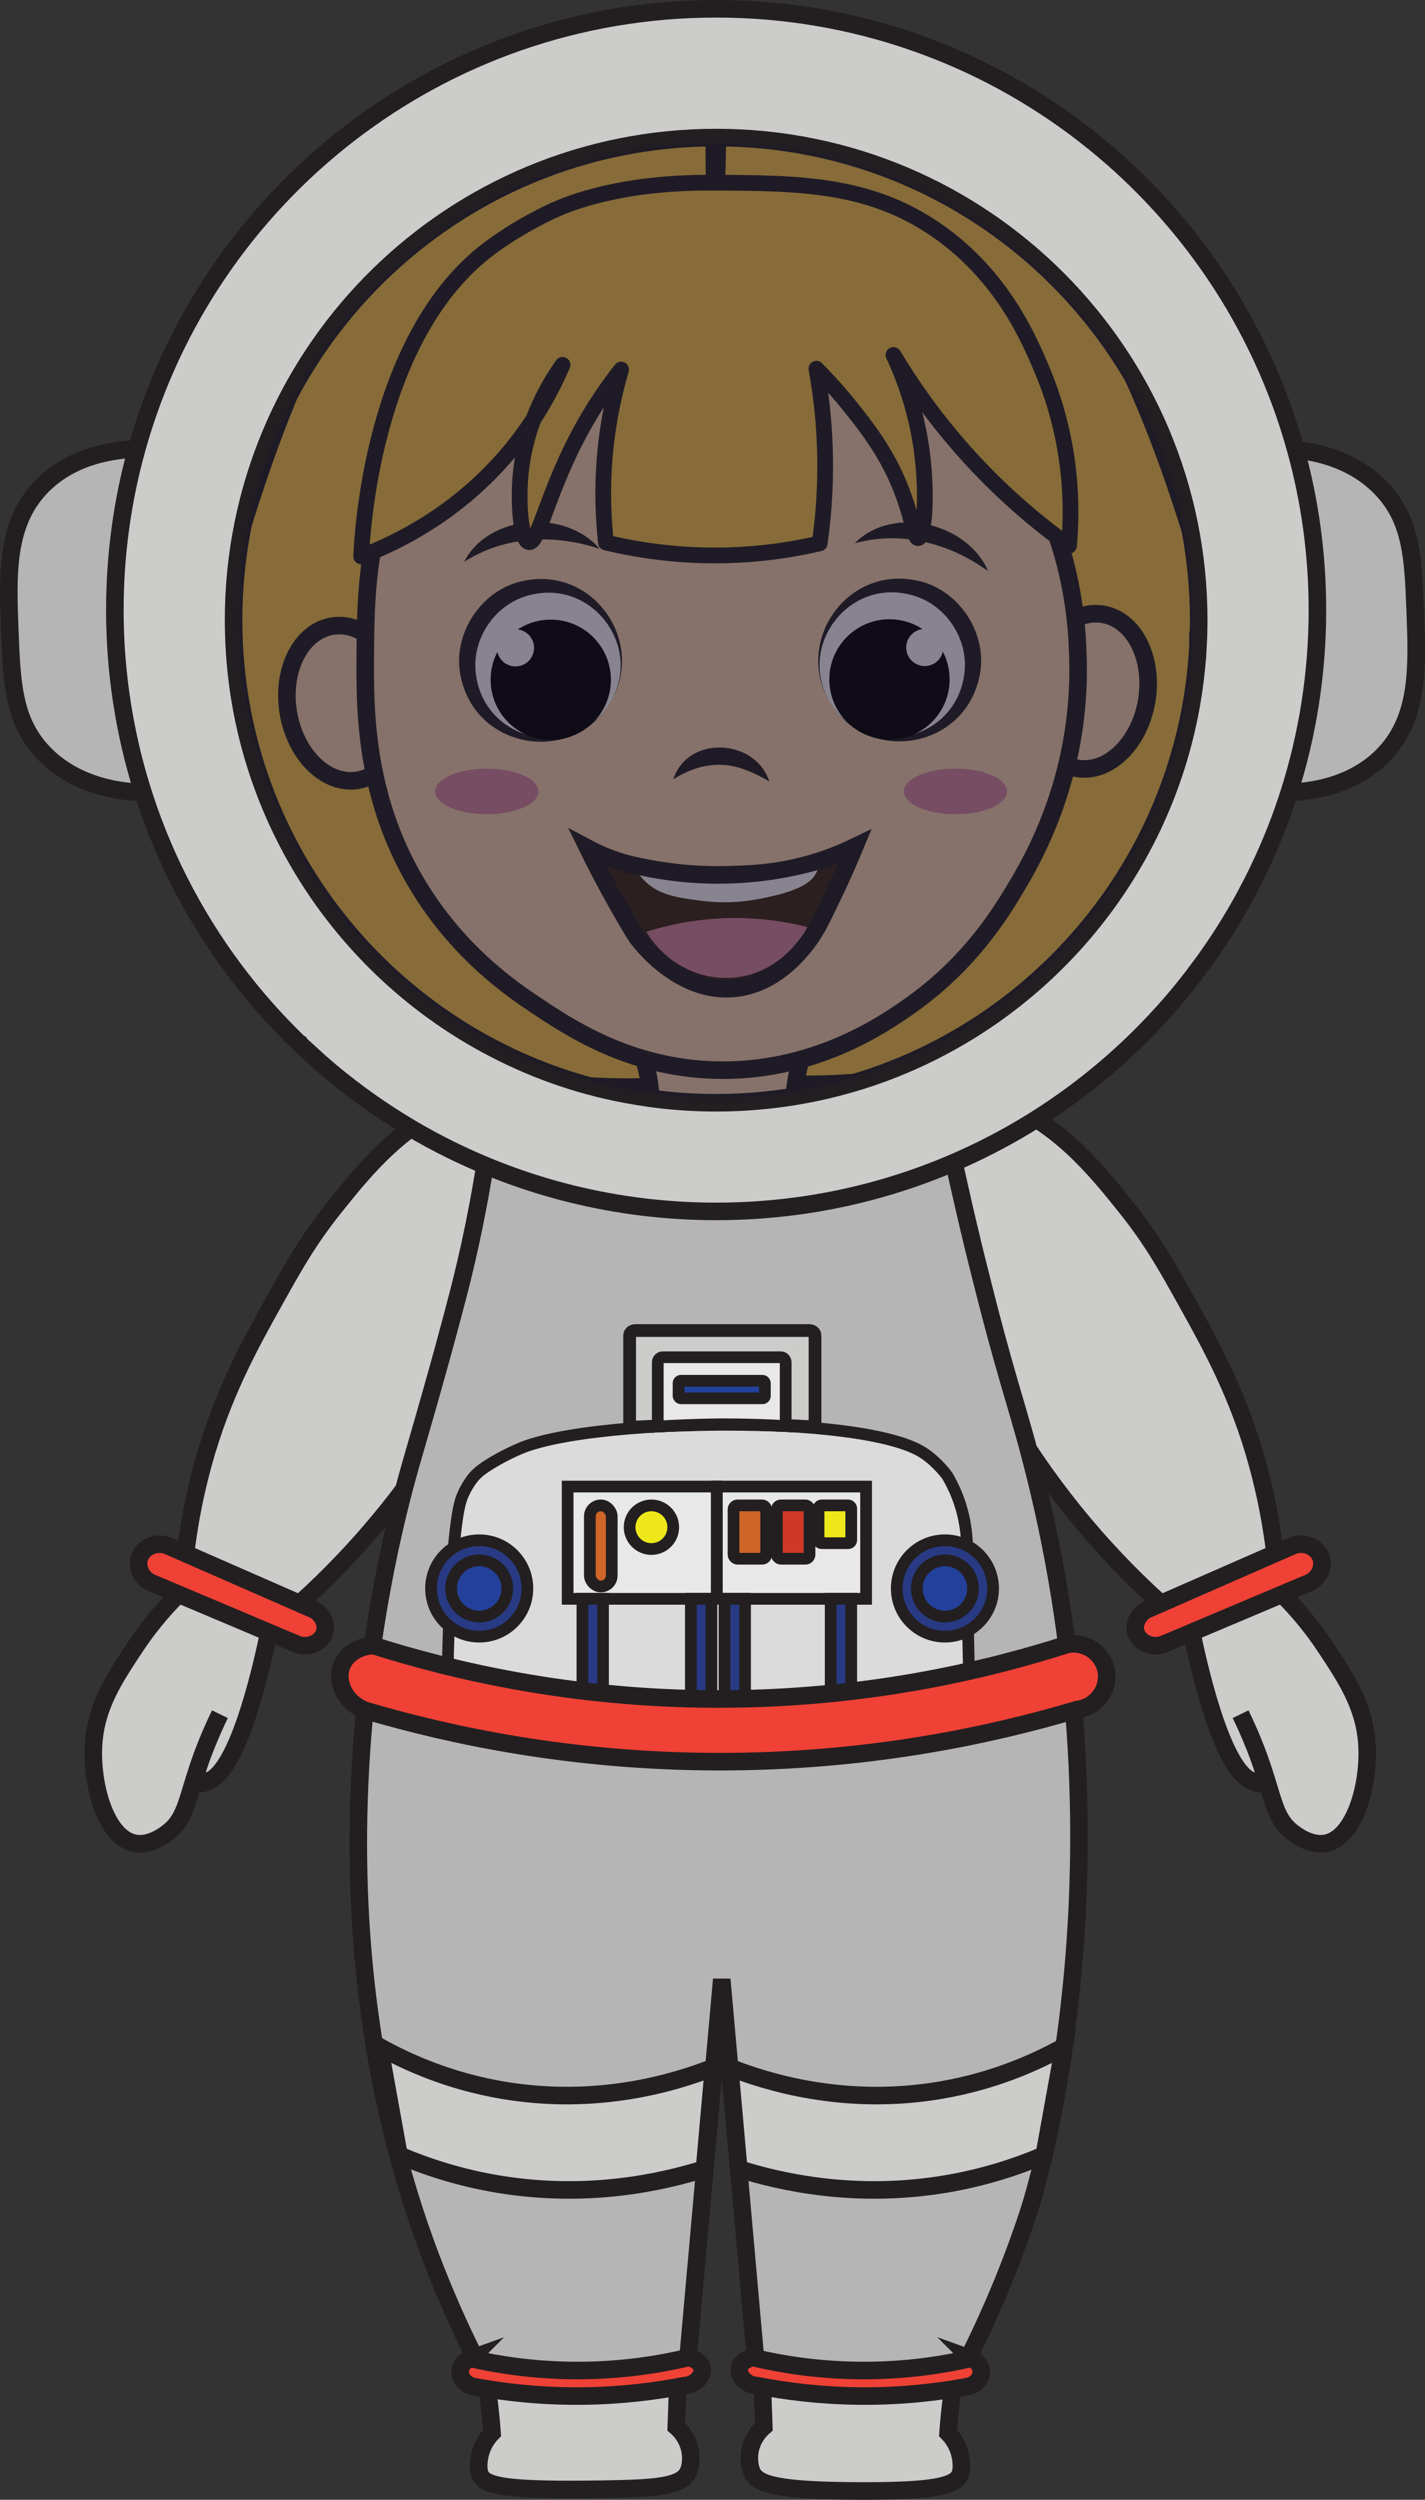 <?xml version="1.0" encoding="UTF-8"?>
<svg id="Layer_2" data-name="Layer 2" xmlns="http://www.w3.org/2000/svg" viewBox="0 0 243.43 426.838">
  <rect x="0" y="0" width="243.43" height="426.838" fill="#333333" stroke="none"/>
  <defs>
    <style>
      .cls-1 {
        fill: #fff;
      }

      .cls-2 {
        fill: #ffcb48;
        stroke-linecap: round;
        stroke-linejoin: round;
        stroke-width: 2.69px;
      }

      .cls-2, .cls-3, .cls-4, .cls-5, .cls-6, .cls-7, .cls-8, .cls-9, .cls-10, .cls-11, .cls-12, .cls-13, .cls-14, .cls-15, .cls-16, .cls-17 {
        stroke: #231f20;
      }

      .cls-3 {
        fill: #23419a;
      }

      .cls-3, .cls-4, .cls-5, .cls-6, .cls-7, .cls-8, .cls-9, .cls-10, .cls-11, .cls-12, .cls-13, .cls-14, .cls-15, .cls-16, .cls-17 {
        stroke-miterlimit: 10;
      }

      .cls-3, .cls-4, .cls-6, .cls-7, .cls-8, .cls-9, .cls-12, .cls-13, .cls-17 {
        stroke-width: 2px;
      }

      .cls-4 {
        fill: #ce3927;
      }

      .cls-5 {
        fill: #fcd8b1;
      }

      .cls-5, .cls-10, .cls-11, .cls-15, .cls-16 {
        stroke-width: 3px;
      }

      .cls-6, .cls-17 {
        fill: #1d172c;
      }

      .cls-7 {
        fill: #eee81b;
      }

      .cls-8 {
        fill: #273a83;
      }

      .cls-9 {
        fill: #e8e8e8;
      }

      .cls-10 {
        fill: #3d2912;
      }

      .cls-18 {
        fill: #db8aa1;
      }

      .cls-11 {
        fill: #ef4136;
      }

      .cls-12 {
        fill: #dcdbdb;
      }

      .cls-13 {
        fill: #cf6528;
      }

      .cls-14 {
        stroke-width: 2.176px;
      }

      .cls-14, .cls-16 {
        fill: #cccccb;
      }

      .cls-15 {
        fill: #b5b5b6;
      }

      .cls-19 {
        fill: #231f20;
      }

      .cls-17 {
        opacity: .53;
      }
    </style>
  </defs>
  <g id="Layer_1-2" data-name="Layer 1">
    <path class="cls-6" d="m203.451,105.733c0,1.46-.04,2.92-.12,4.36v.01c-1.48,28.43-17.38,53.04-40.52,66.67-10.01,5.91-21.37,9.75-33.51,10.95-2.72.28-5.49.42-8.28.42-2.09,0-4.16-.08-6.2-.23-10.88-.81-21.16-3.72-30.45-8.35-26.87-13.35-45.42-40.92-45.78-72.86v-.01c-.01-.32-.01-.64-.01-.96,0-45.51,36.91-82.4,82.44-82.4,45.52,0,82.43,36.89,82.43,82.4Z"/>
    <path class="cls-2" d="m54.841,181.57v-.01c-.5-1.54-.65-2.76-.69-3.27-.64.08-1.59.17-2.75.13h-.01"/>
    <path class="cls-16" d="m93.496,184.916c-3.214.042-8.191.459-13.758,2.541-10.745,4.019-17.085,11.767-22.701,18.803-4.398,5.51-6.857,9.923-10.235,15.986-4.266,7.655-8.918,16.053-12.136,27.805-1.472,5.376-3.013,12.694-3.54,21.541-2.179,2.097-5.149,5.284-8.026,9.631-3.465,5.236-6.662,9.98-7.108,16.51-.464,6.784,1.989,15.913,6.905,16.987,2.706.591,5.295-1.446,5.885-1.911,3.177-2.5,3.13-5.891,5.809-13.147,1.124-3.044,2.239-5.445,2.981-6.955-.645,1.331-1.533,3.254-2.477,5.63-1.988,5.003-1.752,5.79-1.421,6.064.595.492,1.981-.277,2.446-.535,4.912-2.725,8.681-19.662,9.911-25.624,2.122-1.732,4.564-3.831,7.195-6.302,2.45-2.301,4.939-4.808,7.427-7.535,10.414-11.414,17.335-22.876,21.929-32.194,3.214-7.474,6.477-16.896,8.62-28.032,1.353-7.029,2.022-13.515,2.293-19.261Z"/>
    <path class="cls-16" d="m156.004,184.916c3.214.042,8.191.459,13.758,2.541,10.745,4.019,17.085,11.767,22.701,18.803,4.398,5.51,6.857,9.923,10.235,15.986,4.266,7.655,8.918,16.053,12.136,27.805,1.472,5.376,3.013,12.694,3.54,21.541,2.179,2.097,5.149,5.284,8.026,9.631,3.465,5.236,6.662,9.98,7.108,16.51.464,6.784-1.989,15.913-6.905,16.987-2.706.591-5.295-1.446-5.885-1.911-3.177-2.5-3.13-5.891-5.809-13.147-1.124-3.044-2.239-5.445-2.981-6.955.645,1.331,1.533,3.254,2.477,5.63,1.988,5.003,1.752,5.79,1.421,6.064-.595.492-1.981-.277-2.446-.535-4.912-2.725-8.681-19.662-9.911-25.624-2.122-1.732-4.564-3.831-7.195-6.302-2.45-2.301-4.939-4.808-7.427-7.535-10.414-11.414-17.335-22.876-21.929-32.194-3.214-7.474-6.477-16.896-8.62-28.032-1.353-7.029-2.022-13.515-2.293-19.261Z"/>
    <path class="cls-11" d="m220.703,263.996c2.11-.936,4.464.233,5.008,2.112.485,1.677-.539,3.686-2.478,4.325-8.174,3.45-16.348,6.9-24.522,10.35-2.13.741-4.27-.468-4.701-2.178-.328-1.302.351-2.833,1.72-3.669,8.324-3.646,16.649-7.293,24.973-10.939Z"/>
    <path class="cls-15" d="m220.031,135.302c3.401-.097,10.82-.839,16.201-6.296,6.245-6.332,5.901-15.114,5.52-24.829-.343-8.746-.594-15.137-5.52-20.493-5.904-6.42-14.475-6.95-17.173-7.008.324,19.542.648,39.084.971,58.626Z"/>
    <path class="cls-2" d="m34.434,157.299c4.042,3.848,10.039,8.928,18.07,13.69,3.808,2.258,21.598,12.658,47.56,14.26,10.37.64,19.03-.2,24.56-.97,4.99.56,12.23,1.04,20.86.45.18-.01.36-.03.56-.04.22-.02.44-.03.66-.06,10.91-.86,23.91-3.48,37.31-9.83.44-.21.89-.43,1.34-.65.35-.17.7-.35,1.06-.53s.72-.36,1.08-.55c0-0.0.572-.299,1.18-.64,16.61-9.311,15.404-19.28,15.404-19.281-.177-1.467-.871-4.165-4.127-7.185,5.446,1.007,8.111-.289,9.478-1.376,7.499-5.963,1.791-26.225-3.534-45.129-.974-3.457-1.858-6.228-2.36-7.84-2.5-8.04-5.95-18.21-10.66-28.38,0-.03-.02-.05-.04-.08-8.8-18.99-21.96-37.98-41.36-43.19-.52-.14-1.03-.29-1.03-.29-11.4-2.99-21.12-.22-27.71,2.74v.08c-.01.34-.01.67-.02,1-.06,3-.12,5.56-.18,7.69-.14,5.38-.27,8.01-.37,8.01s-.19-2.63-.25-8.01c-.03-2.13-.05-4.69-.06-7.69-.01-.2-.01-.41-.01-.62v-.46c-7.41-2.74-17.7-5.1-28.74-2.45-20.96,5.03-34.26,25.63-43.02,46.24-3.63,8.54-6.49,17.08-8.78,24.52-.01.01-.01.02-.01.03-.909,2.833-1.781,5.733-2.61,8.7-4.978,17.82-7.472,34.751-8.43,50.23,1.393,2.537,2.787,5.073,4.18,7.61Z"/>
    <path class="cls-5" d="m109.031,178.301c.986,2.264,2.19,5.881,2.14,10.395-.022,1.986-.282,3.739-.611,5.197,3.29,1.013,7.895,2.049,13.452,2.14,4.646.076,8.605-.531,11.618-1.223-.189-2.067-.255-4.549,0-7.338.324-3.539,1.072-6.537,1.834-8.866-9.478-.102-18.955-.204-28.433-.306Z"/>
    <ellipse class="cls-5" cx="186.22" cy="118.045" rx="13.336" ry="9.805" transform="translate(39.287 282.433) rotate(-80.58)"/>
    <ellipse class="cls-5" cx="58.928" cy="120.075" rx="9.805" ry="13.336" transform="translate(-18.859 11.264) rotate(-9.42)"/>
    <path class="cls-5" d="m184.085,117.855c-.82,16.94-7.71,28.92-10.25,33.21-2.78,4.7-8.01,13.33-18.34,20.64-4.6,3.25-16.63,11.52-33.48,11.01-14.6-.45-24.75-7.24-30.73-11.24-3.85-2.58-12.41-8.43-19.26-19.26-3.5-5.54-5.74-11.07-7.16-16.32-2.46-9.08-2.5-17.28-2.47-23.12.02-3.24.03-6.68.24-10.24.57-9.41,2.5-19.68,9.39-29.43,16.48-23.31,46.93-23.38,49.98-23.34,2.62.03,31.43.89,49.54,24.72,4.21,5.55,7.01,11.23,8.86,16.53,3.35,9.54,3.65,17.81,3.75,21.76.04,1.74.02,3.44-.07,5.08Z"/>
    <path class="cls-19" d="m115.02,133.068c2.467-7.609,13.986-6.982,16.395.344-1.486-.832-2.82-1.519-4.185-1.997-4.234-1.606-8.38-.783-12.21,1.653h0Z"/>
    <path class="cls-19" d="m79.283,95.935c4.179-8.166,17.35-9.05,23.147-2.22-7.759-2.57-16.145-2.229-23.147,2.22h0Z"/>
    <path class="cls-19" d="m146.026,92.755c6.416-6.557,19.255-3.489,22.762,4.754-6.646-4.758-14.755-6.923-22.762-4.754h0Z"/>
    <g>
      <circle class="cls-1" cx="92.978" cy="113.205" r="13.142"/>
      <path class="cls-19" d="m104.006,120.352c-6.48,10.055-22.166,7.64-25.14-4.135-2.072-7.564,3.343-15.934,11.097-17.13,11.967-2.103,20.578,11.245,14.043,21.265h0Zm0,0c6.138-9.537-2.657-21.553-13.503-18.735-6.122,1.497-10.254,7.859-9.119,14.062,1.852,11.059,16.425,14.172,22.622,4.672h0Z"/>
    </g>
    <circle cx="94.087" cy="116.074" r="10.273"/>
    <circle class="cls-1" cx="88.064" cy="110.626" r="3.169"/>
    <path class="cls-10" d="m139.24,158.933c-.797,1.29-5.579,9.034-13.8,9.833-9.018.876-15.494-7.254-16.31-8.311-.766-.992-1.684-2.602-3.521-5.821-2.304-4.039-4.036-7.448-5.175-9.779,1.531.815,3.851,1.891,6.847,2.677.363.095,1.046.254,2.009.457,4.01.849,9.02,1.512,14.78,1.385,3.966-.087,9.187-.227,15.6-2.253,2.671-.844,4.824-1.785,6.331-2.513-.866,2.085-2.18,5.133-3.933,8.765-1.449,3-2.173,4.501-2.827,5.561Z"/>
    <path class="cls-18" d="m137.94,158.302c-.267.522-4.134,7.764-12.382,8.599-6.022.61-11.946-2.442-15.134-7.796,1.038-.331,2.488-.754,4.242-1.146,5.179-1.158,9.55-1.265,12.304-1.189,4.262.118,7.97.768,10.97,1.533Z"/>
    <path class="cls-1" d="m139.67,148.574c-.19.4-.4.78-.63,1.1-.38.53-1.62,2.1-7.18,3.36-2.67.61-6.66,1.47-12.08.77-4.11-.54-7.47-.97-9.92-3.68-.15-.17-.35-.39-.57-.66,4.01.87,9.02,1.55,14.78,1.42,6.25-.14,11.55-1.18,15.6-2.31Z"/>
    <g>
      <circle class="cls-1" cx="153.055" cy="113.141" r="13.142"/>
      <path class="cls-19" d="m142.027,120.289c6.197,9.5,20.772,6.386,22.622-4.673,1.135-6.203-2.996-12.566-9.119-14.062-10.848-2.817-19.641,9.198-13.502,18.735h0Zm0,0c-6.535-10.021,2.075-23.369,14.043-21.265,7.753,1.197,13.17,9.566,11.097,17.131-2.973,11.774-18.661,14.191-25.14,4.135h0Z"/>
    </g>
    <circle cx="151.946" cy="116.01" r="10.273"/>
    <circle class="cls-1" cx="157.969" cy="110.563" r="3.169"/>
    <ellipse class="cls-18" cx="83.161" cy="135.138" rx="8.817" ry="3.893"/>
    <ellipse class="cls-18" cx="163.223" cy="135.138" rx="8.817" ry="3.893"/>
    <path class="cls-2" d="m121.598,31.188c-15.576-.068-24.227,3.497-26.876,4.665-0.0 0-6.433,2.838-11.924,7.185-19.305,15.283-20.97,48.713-21.095,51.975,5.872-2.237,16.513-7.259,25.452-18.038,4.366-5.264,7.151-10.484,8.943-14.675-2.654,3.763-6.633,10.597-7.244,19.731-.308,4.607.203,10.359,1.511,10.536,1.464.199,2.792-6.699,7.233-15.881,2.864-5.922,6.049-10.464,8.509-13.587-1.421,4.834-2.728,11.05-3.006,18.337-.158,4.139.044,7.903.415,11.202,6.23,1.49,14.627,2.727,24.454,1.992,4.475-.334,8.515-1.023,12.051-1.849.806-5.656,1.255-12.463.685-20.115-.259-3.484-.699-6.727-1.24-9.703,1.598,1.613,3.672,3.836,5.912,6.635,1.509,1.886,3.929,4.909,5.98,8.523,4.443,7.827,4.565,13.856,5.503,13.758,1.001-.105,1.57-7.048.688-14.217-.902-7.33-3.107-13.157-4.92-17.056,2.899,4.843,6.744,10.414,11.799,16.139,6.371,7.216,12.803,12.569,18.191,16.433.526-5.844.754-17.25-4.586-29.962-2.163-5.15-6.689-15.922-17.733-23.694-11.675-8.216-23.799-8.269-38.703-8.334Z"/>
    <path class="cls-15" d="m23.399,76.676c-3.401.097-10.82.839-16.201,6.296-6.245,6.332-5.901,15.114-5.52,24.829.343,8.746.594,15.137,5.52,20.493,5.904,6.42,14.475,6.95,17.173,7.008-.324-19.542-.648-39.084-.971-58.626Z"/>
    <path class="cls-15" d="m175.755,377.578c-2.18,6.67-5.68,16.02-11.23,26.83-3.96,1.49-10.53,3.4-18.81,3.21-7.1-.16-12.8-1.81-16.51-3.21-1.97-22.14-3.94-44.29-5.91-66.43-1.98,22.14-3.95,44.29-5.92,66.43-3.71,1.4-9.41,3.05-16.51,3.21-8.28.19-14.85-1.72-18.81-3.21-5.55-10.81-9.05-20.16-11.23-26.83-19.961-61.074-3.149-118.971-.1-129.45,4.404-15.133,6.411-22.755,7.6-27.35,1.674-6.469,3.754-15.714,5.367-27.459,26.12.308,52.24.617,78.36.925,2.341,11.063,4.522,20.008,6.202,26.534.235.911,1.34,5.331,2.993,11.226,1.822,6.497,3.044,10.233,4.607,16.124,18.01,67.871,2.013,122.985-.1,129.45Z"/>
    <path class="cls-16" d="m221.361,76.82C209.391,33.4,169.591,1.5,122.341,1.5c-47.2,0-86.97,31.83-98.99,75.18-2.43,8.75-3.73,17.97-3.73,27.49,0,7.16.74,14.17,2.14,20.92.7,3.4,1.57,6.74,2.61,10.01.66,2.12,1.4,4.21,2.2,6.26,1.22,3.15,2.59,6.21,4.11,9.2,5.3,10.44,12.33,19.85,20.71,27.86h.01c.04.05.09.09.13.13l3.13,2.85c.06.06.12.11.18.16v.01c4.28,3.73,8.87,7.11,13.73,10.1,2.17,1.34,4.39,2.6,6.66,3.77,14.11,7.29,30.13,11.41,47.11,11.41,20.67,0,39.92-6.11,56.03-16.61l.01-.01c5.87-3.83,11.32-8.24,16.28-13.16,3.68-3.64,7.08-7.56,10.17-11.73,0,0,.01,0,0-.01.58-.76,1.13-1.53,1.67-2.31,2.4-3.41,4.58-6.97,6.55-10.66v-.01c1.27-2.38,2.45-4.82,3.53-7.31,1.38-3.17,2.6-6.42,3.66-9.75,3.12-9.82,4.81-20.27,4.81-31.12,0-9.47-1.28-18.64-3.69-27.35Zm-16.71,33.43v.01c-1.48,28.43-17.38,53.04-40.52,66.67-8.58,5.06-18.14,8.6-28.34,10.27-.04.01-.07.01-.11.02-1.67.27-3.36.49-5.06.66-2.72.28-5.49.42-8.28.42-2.09,0-4.16-.08-6.2-.23-1.82-.14-3.63-.33-5.41-.59-.17-.02-.33-.05-.5-.08-8.71-1.26-16.96-3.9-24.54-7.68-26.87-13.35-45.42-40.92-45.78-72.86v-.01c-.01-.32-.01-.64-.01-.96,0-44.79,35.75-81.23,80.29-82.37.32-.01.63-.02.95-.01.4-.02.8-.02,1.2-.02,45.52,0,82.43,36.89,82.43,82.4,0,1.46-.04,2.92-.12,4.36Z"/>
    <path class="cls-16" d="m117.589,422.05c-1.141,2.538-5.469,2.838-14.522,2.981-16.389.258-20.348-.443-21.101-2.598-.321-.917-.238-2.595.252-4.032.501-1.47,1.33-2.457,1.838-2.978-.12-1.689-.289-3.457-.517-5.296-.236-1.898-.516-3.707-.824-5.421,2.107.57,4.817,1.198,8.009,1.676.611.091,4.078.602,7.573.721,6.873.234,13.239-1.069,17.574-2.25-.115,3.172-.229,6.344-.344,9.516.539.471,1.571,1.504,2.122,3.155.587,1.76.375,3.562-.059,4.526Z"/>
    <path class="cls-16" d="m128.42,422.05c.907,2.13,4.161,3.241,18.367,3.287,12.817.042,16.528-.841,17.257-2.904.329-.93.234-2.607-.252-4.032-.501-1.47-1.33-2.457-1.838-2.978.12-1.689.289-3.457.517-5.296.236-1.898.516-3.707.824-5.421-2.107.57-4.817,1.198-8.009,1.676-.611.091-4.078.602-7.573.721-6.873.234-13.239-1.069-17.574-2.25.115,3.172.229,6.344.344,9.516-.539.471-1.571,1.504-2.122,3.155-.607,1.818-.325,3.625.059,4.526Z"/>
    <path class="cls-12" d="m165.597,288.342c-10.377,2.803-24.045,5.422-40.181,5.728-20.301.385-37.142-3.028-48.98-6.42.22-16.41,1.28-28.49,2.31-31.53.84-2.48,2.32-4.08,2.32-4.08.71-.76,1.46-1.33,2.73-2.11,2.43-1.48,4.9-2.59,6.22-3.05,5.1-1.75,13.1-2.67,19.94-3.15.82-.06,1.63-.11,2.41-.15,6.01-.36,10.62-.38,10.62-.38,0,0,4.95-.05,11.23.3.79.04,1.6.09,2.43.15,8,.56,17.3,1.81,21.32,4.58,2.38,1.64,3.89,3.81,3.89,3.81.46.785,1.097,1.971,1.685,3.481,1.758,4.521,1.69,8.399,1.674,10.376-.044,5.324.159,12.893.383,22.445Z"/>
    <rect class="cls-9" x="96.972" y="253.834" width="25.49" height="19.17"/>
    <rect class="cls-9" x="122.462" y="253.834" width="25.49" height="19.17"/>
    <polyline class="cls-8" points="102.495 293.03 103.015 293.03 103.015 273 99.495 273 99.495 292.64"/>
    <polyline class="cls-8" points="118.015 294.1 118.015 273 121.535 273 121.535 294.13"/>
    <polyline class="cls-8" points="123.765 294.1 123.765 273 127.275 273 127.275 294"/>
    <polyline class="cls-8" points="141.905 292.72 141.905 273 145.415 273 145.415 292.21"/>
    <rect class="cls-13" x="125.306" y="257.047" width="5.583" height="9.111" rx=".698" ry=".698"/>
    <rect class="cls-4" x="132.705" y="257.047" width="5.583" height="9.111" rx=".711" ry=".711"/>
    <rect class="cls-7" x="139.833" y="257.047" width="5.583" height="6.452" rx=".531" ry=".531"/>
    <circle class="cls-7" cx="111.283" cy="260.773" r="3.726"/>
    <rect class="cls-13" x="100.763" y="257.047" width="3.739" height="13.851" rx="1.87" ry="1.87"/>
    <circle class="cls-8" cx="81.862" cy="271.232" r="8.229"/>
    <circle class="cls-3" cx="81.862" cy="271.232" r="4.799"/>
    <circle class="cls-8" cx="161.42" cy="271.232" r="8.229"/>
    <circle class="cls-3" cx="161.42" cy="271.232" r="4.799"/>
    <path class="cls-14" d="m139.229,228.03v15.48c0,.05,0,.1-.024.14-.983-.06-1.942-.11-2.877-.15-7.435-.35-13.296-.3-13.296-.3,0,0-5.458.02-12.574.38-.924.04-1.883.09-2.853.15-.035-.07-.047-.14-.047-.22v-15.48c0-.47.45-.84.995-.84h29.682c.545,0,.995.37.995.84Z"/>
    <path class="cls-9" d="m134.215,232.62v10.88c-6.28-.35-11.23-.3-11.23-.3,0,0-4.61.02-10.62.38v-10.96c0-.48.38-.87.86-.87h20.13c.48,0,.86.39.86.87Z"/>
    <rect class="cls-3" x="115.917" y="235.77" width="14.746" height="2.994" rx=".408" ry=".408"/>
    <path class="cls-11" d="m63.824,280.986c-2.504.065-4.694,1.461-5.464,3.466-1.051,2.736.614,6.413,4.174,7.648,14.444,4.251,34.936,8.627,59.724,8.709,25.789.085,47.027-4.509,61.771-8.898,3.225-.38,5.483-3.42,4.956-6.542-.516-3.054-3.528-5.171-6.65-4.586-13.953,4.476-34.794,9.431-60.382,9.325-24.465-.101-44.474-4.792-58.128-9.122Z"/>
    <path class="cls-11" d="m80.373,402.707c-.945.334-1.642,1.104-1.758,1.987-.161,1.233.827,2.568,2.37,2.828,5.022.93,11.229,1.666,18.344,1.605,6.756-.058,12.669-.82,17.503-1.758,2.111-.118,3.355-1.805,3.105-3.019-.179-.868-1.142-1.602-2.341-1.796-4.933,1.17-11.412,2.225-19.032,2.217-7.23-.008-13.412-.971-18.191-2.064Z"/>
    <path class="cls-11" d="m165.862,402.707c.945.334,1.642,1.104,1.758,1.987.161,1.233-.827,2.568-2.37,2.828-5.022.93-11.229,1.666-18.344,1.605-6.756-.058-12.669-.82-17.503-1.758-2.111-.118-3.355-1.805-3.105-3.019.179-.868,1.142-1.602,2.341-1.796,4.933,1.17,11.412,2.225,19.032,2.217,7.23-.008,13.412-.971,18.191-2.064Z"/>
    <path class="cls-16" d="m64.819,349.483c4.845,2.69,11.952,5.863,20.981,7.408,16.428,2.81,29.761-1.388,36.092-3.876-.515,5.776-1.03,11.552-1.545,17.328-7.393,2.318-20.052,5.123-35.235,2.599-6.714-1.116-12.412-3.023-16.952-4.961-1.114-6.166-2.227-12.332-3.341-18.498Z"/>
    <path class="cls-16" d="m181.727,349.483c-4.845,2.69-11.952,5.863-20.981,7.408-16.428,2.81-29.761-1.388-36.092-3.876.515,5.776,1.03,11.552,1.545,17.328,7.393,2.318,20.052,5.123,35.235,2.599,6.714-1.116,12.412-3.023,16.952-4.961,1.114-6.166,2.227-12.332,3.341-18.498Z"/>
    <path class="cls-11" d="m28.797,263.996c-2.11-.936-4.464.233-5.008,2.112-.485,1.677.539,3.686,2.478,4.325,8.174,3.45,16.348,6.9,24.522,10.35,2.13.741,4.27-.468,4.701-2.178.328-1.302-.351-2.833-1.72-3.669-8.324-3.646-16.649-7.293-24.973-10.939Z"/>
    <path class="cls-17" d="m204.725,105.984c0,1.46-.04,2.92-.12,4.36v.01c-1.48,28.43-17.38,53.04-40.52,66.67-10.01,5.91-21.37,9.75-33.51,10.95-2.72.28-5.49.42-8.28.42-2.09,0-4.16-.08-6.2-.23-10.88-.81-21.16-3.72-30.45-8.35-26.87-13.35-45.42-40.92-45.78-72.86v-.01c-.01-.32-.01-.64-.01-.96,0-45.51,36.91-82.4,82.44-82.4,45.52,0,82.43,36.89,82.43,82.4Z"/>
  </g>
</svg>